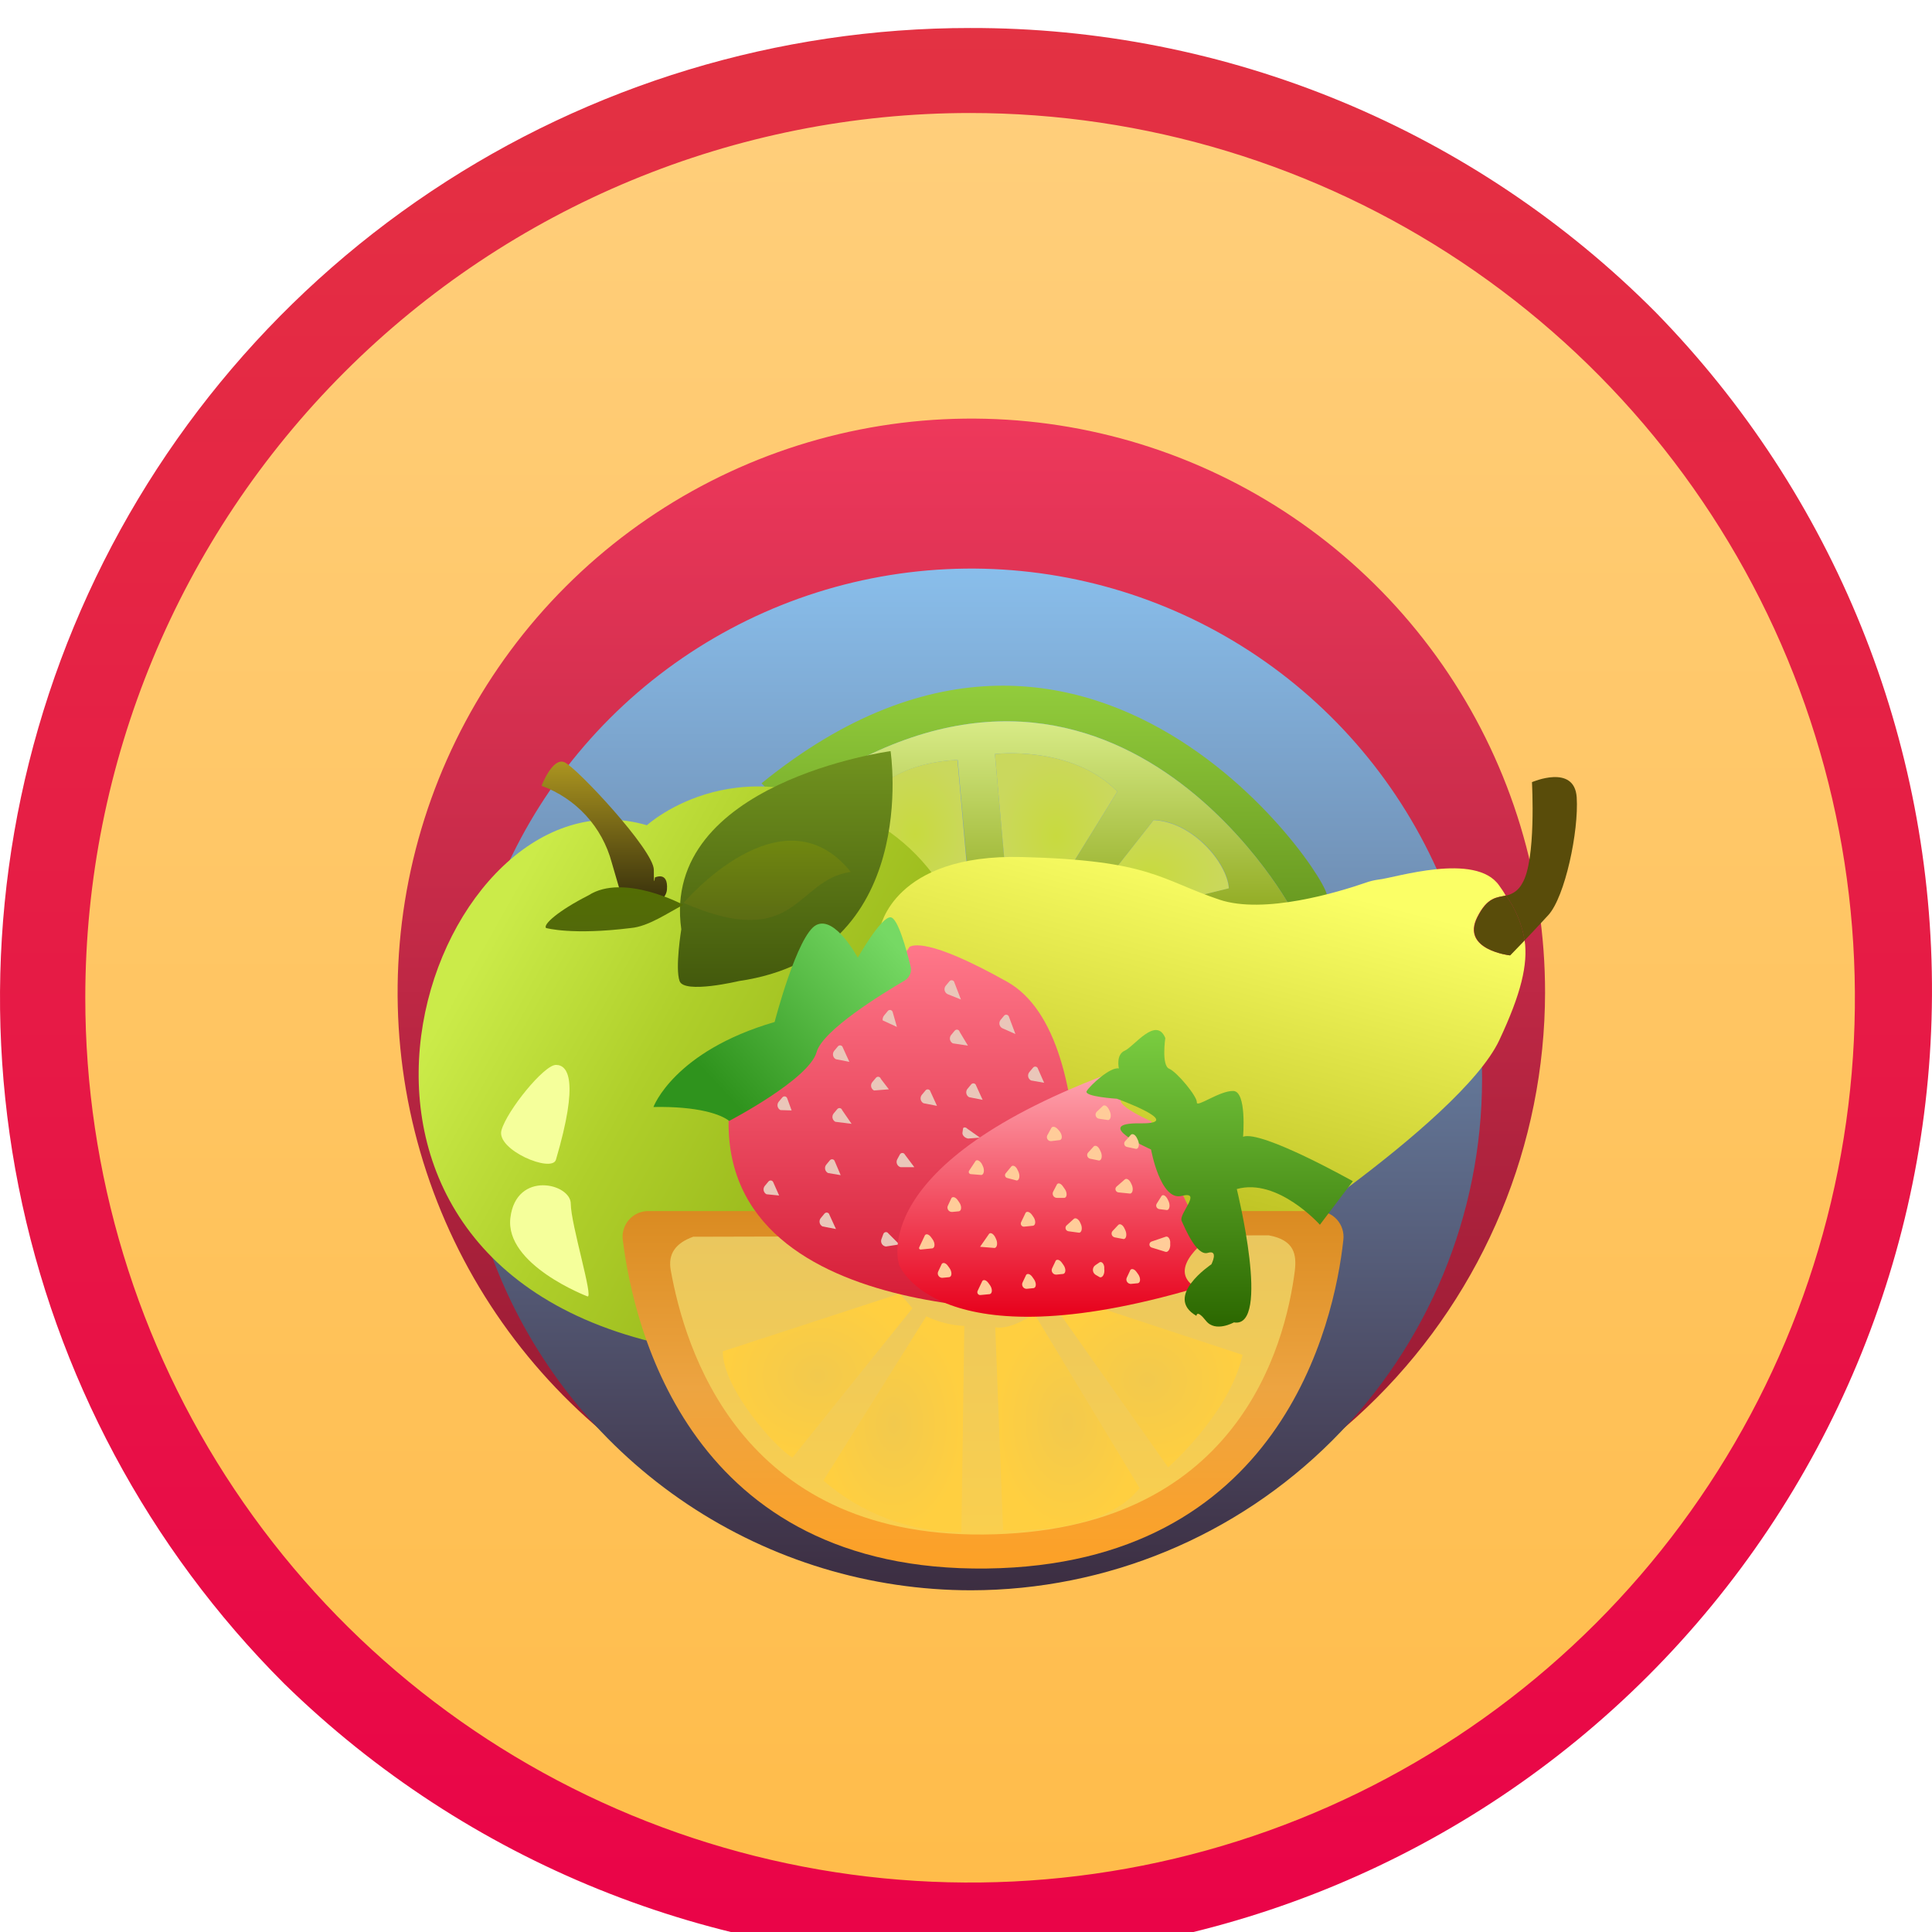 <svg width="69" height="69" viewBox="0 0 69 69" fill="none" xmlns="http://www.w3.org/2000/svg">
<path d="M34.685 67.525C16.424 67.525 1.567 52.669 1.567 34.408C1.567 16.147 16.424 1.292 34.685 1.292C52.947 1.292 67.792 16.147 67.792 34.408C67.792 52.669 52.947 67.525 34.685 67.525Z" fill="url(#paint0_linear)"/>
<g filter="url(#filter0_i)">
<path d="M34.635 3.036C40.885 3.034 46.996 4.885 52.194 8.356C57.392 11.827 61.444 16.761 63.838 22.535C66.231 28.309 66.859 34.662 65.641 40.793C64.423 46.923 61.414 52.554 56.995 56.975C52.576 61.395 46.946 64.406 40.816 65.626C34.685 66.846 28.331 66.221 22.556 63.83C16.781 61.439 11.845 57.389 8.373 52.192C4.9 46.995 3.046 40.885 3.046 34.635C3.046 26.255 6.375 18.218 12.302 12.291C18.228 6.366 26.265 3.036 34.646 3.036H34.635ZM34.646 0C27.795 -0.002 21.097 2.028 15.4 5.833C9.703 9.638 5.262 15.047 2.639 21.376C0.016 27.705 -0.671 34.669 0.665 41.389C2.001 48.108 5.3 54.28 10.144 59.125C16.663 65.501 25.435 69.05 34.554 68.999C43.674 68.949 52.406 65.304 58.855 58.856C65.303 52.408 68.949 43.677 68.999 34.558C69.05 25.439 65.502 16.667 59.126 10.148C55.917 6.921 52.1 4.363 47.897 2.621C43.693 0.879 39.185 -0.012 34.635 0H34.646Z" fill="url(#paint1_linear)"/>
</g>
<g filter="url(#filter1_d)">
<path d="M34.686 54.928C30.633 54.927 26.672 53.724 23.303 51.472C19.934 49.22 17.308 46.02 15.758 42.276C14.208 38.531 13.804 34.411 14.595 30.437C15.387 26.463 17.339 22.812 20.205 19.948C23.071 17.083 26.723 15.132 30.698 14.343C34.672 13.553 38.792 13.96 42.536 15.511C46.28 17.063 49.479 19.69 51.73 23.06C53.981 26.43 55.181 30.391 55.181 34.444C55.173 39.876 53.011 45.083 49.169 48.923C45.327 52.764 40.118 54.923 34.686 54.928Z" fill="url(#paint2_linear)"/>
</g>
<g filter="url(#filter2_i)">
<path d="M34.686 52.796C31.077 52.796 27.55 51.726 24.549 49.721C21.549 47.716 19.21 44.867 17.829 41.533C16.448 38.199 16.087 34.531 16.791 30.992C17.495 27.453 19.233 24.202 21.784 21.65C24.336 19.099 27.587 17.361 31.126 16.657C34.666 15.953 38.334 16.314 41.668 17.695C45.002 19.076 47.852 21.415 49.856 24.415C51.861 27.415 52.931 30.943 52.931 34.551C52.926 39.388 51.002 44.026 47.581 47.446C44.161 50.866 39.523 52.79 34.686 52.796Z" fill="url(#paint3_linear)"/>
</g>
<g filter="url(#filter3_d)">
<path d="M27.196 23.976C39.369 14.081 48.169 28.432 47.338 28.009L46.072 28.371C46.072 28.371 39.436 16.269 28.027 24.81L27.196 23.976Z" fill="url(#paint4_linear)"/>
<path d="M46.072 28.372L36.008 30.401L28.027 24.808C39.431 16.277 46.072 28.372 46.072 28.372ZM43.892 27.718C43.825 26.784 42.589 25.348 41.206 25.282L38.196 29.129L43.892 27.718ZM37.066 28.839L39.908 24.268C38.273 22.596 35.531 22.928 35.531 22.928L36.057 28.783L37.066 28.839ZM34.672 28.423L34.205 23.145C34.205 23.145 31.453 23.131 30.701 25.128L34.672 28.423Z" fill="url(#paint5_linear)"/>
<path d="M41.202 25.289C42.585 25.354 43.82 26.8 43.888 27.725L38.191 29.126L41.202 25.289Z" fill="url(#paint6_radial)"/>
<path d="M39.906 24.268L37.066 28.839L36.057 28.785L35.532 22.93C35.532 22.93 38.283 22.596 39.906 24.268Z" fill="url(#paint7_radial)"/>
<path d="M34.195 23.145L34.662 28.423L30.692 25.128C31.442 23.131 34.195 23.145 34.195 23.145Z" fill="url(#paint8_radial)"/>
</g>
<g filter="url(#filter4_d)">
<path d="M23.283 43.923C9.286 40.469 15.534 23.245 23.104 25.473C23.104 25.473 26.56 22.306 31.528 25.548C37.133 29.205 35.365 39.25 32.042 42.639C30.148 44.57 28.433 42.989 26.626 43.222C25.974 43.299 25.336 43.467 24.731 43.722C24.284 43.948 23.775 44.018 23.283 43.923Z" fill="url(#paint9_linear)"/>
<g filter="url(#filter5_d)">
<path d="M24.388 26.339C24.388 26.339 24.351 26.764 24.351 26.064C24.351 25.363 21.588 22.404 21.158 22.222C20.728 22.04 20.341 23.065 20.341 23.065C20.948 23.286 21.493 23.65 21.929 24.126C22.366 24.603 22.68 25.178 22.847 25.802L23.367 27.584C23.367 27.584 24.769 27.439 24.82 26.769C24.872 26.099 24.388 26.339 24.388 26.339Z" fill="url(#paint10_linear)"/>
</g>
<g filter="url(#filter6_d)">
<path d="M24.332 25.188C23.587 19.936 31.806 18.826 31.806 18.826C31.806 18.826 32.922 26.087 26.387 27.038C26.387 27.038 24.437 27.505 24.271 27.038C24.105 26.571 24.332 25.188 24.332 25.188Z" fill="url(#paint11_linear)"/>
</g>
<g filter="url(#filter7_d)">
<path d="M24.414 27.246C24.414 27.246 27.933 23.096 30.386 26.141C28.403 26.407 28.485 29.018 24.414 27.246Z" fill="url(#paint12_linear)"/>
</g>
<g filter="url(#filter8_di)">
<path d="M20.977 38.298C20.977 38.298 18.015 37.172 18.229 35.484C18.442 33.796 20.385 34.263 20.385 34.992C20.385 35.72 21.218 38.411 20.977 38.298Z" fill="#F5FF9B"/>
</g>
<g filter="url(#filter9_di)">
<path d="M19.855 33.418C19.712 33.904 17.713 33.068 17.909 32.367C18.105 31.667 19.427 30.032 19.855 30.032C20.282 30.032 20.691 30.581 19.855 33.418Z" fill="#F5FF9B"/>
</g>
<g filter="url(#filter10_d)">
<path d="M24.407 27.316C24.407 27.316 22.265 26.172 21.02 26.975C19.922 27.533 19.385 28.026 19.502 28.143C19.502 28.143 20.422 28.407 22.538 28.143C23.163 28.086 23.848 27.602 24.407 27.316Z" fill="url(#paint13_linear)"/>
</g>
</g>
<g filter="url(#filter11_d)">
<path d="M56.311 24.478C56.388 25.683 55.895 28.028 55.297 28.682C55.019 28.986 54.709 29.315 54.452 29.584C54.355 29.007 54.128 28.459 53.788 27.984C53.911 27.96 54.026 27.909 54.126 27.834C54.225 27.759 54.306 27.663 54.363 27.552C54.87 26.736 54.713 23.934 54.713 23.934C54.713 23.934 56.231 23.271 56.311 24.478Z" fill="url(#paint14_linear)"/>
<path d="M54.452 29.583C54.573 30.447 54.326 31.489 53.545 33.152C52.144 36.132 43.58 41.597 44.67 40.742C40.272 42.961 35.447 43.402 33.032 41.209C30.442 38.857 31.358 29.569 31.358 29.569L31.435 29.142C31.435 29.142 31.902 26.491 36.496 26.608C41.09 26.724 41.426 27.413 43.542 28.128C45.147 28.67 47.798 27.862 48.772 27.526C48.923 27.471 49.079 27.434 49.239 27.413C49.811 27.355 52.7 26.419 53.541 27.624C53.627 27.747 53.707 27.857 53.774 27.983C53.452 28.058 53.118 28.03 52.754 28.759C52.17 29.926 53.922 30.12 53.922 30.12L54.452 29.583Z" fill="url(#paint15_linear)"/>
<path d="M54.452 29.583L53.935 30.121C53.935 30.121 52.184 29.927 52.768 28.759C53.132 28.03 53.468 28.058 53.788 27.984C54.128 28.459 54.355 29.007 54.452 29.583Z" fill="#594C0A"/>
</g>
<g filter="url(#filter12_d)">
<path d="M47.041 39.252C47.174 39.249 47.306 39.274 47.427 39.326C47.549 39.379 47.658 39.456 47.747 39.555C47.835 39.653 47.902 39.77 47.941 39.896C47.981 40.022 47.993 40.156 47.976 40.287C47.654 43.276 45.727 51.883 35.247 52.018C24.641 52.156 22.635 43.407 22.245 40.303C22.225 40.171 22.234 40.035 22.273 39.907C22.311 39.778 22.377 39.66 22.466 39.559C22.555 39.459 22.665 39.38 22.788 39.327C22.912 39.273 23.045 39.248 23.179 39.252H47.041Z" fill="url(#paint16_linear)"/>
<path d="M45.31 40.119C46.244 40.287 46.307 40.82 46.244 41.383C45.903 44.043 44.203 50.745 35.094 50.804C26.383 50.86 24.446 44.089 23.956 41.369C23.846 40.766 24.145 40.39 24.757 40.17L45.31 40.119Z" fill="url(#paint17_linear)"/>
<g filter="url(#filter13_i)">
<path d="M36.937 41.917L40.7 48.146C39.34 49.881 35.823 49.645 35.823 49.645L35.545 42.405C36.136 42.503 36.937 41.917 36.937 41.917Z" fill="url(#paint18_radial)"/>
</g>
<g filter="url(#filter14_i)">
<path d="M34.44 42.355L34.335 49.723C32.524 49.721 30.774 49.066 29.407 47.878L33.081 42.011C33.506 42.217 33.969 42.333 34.44 42.355Z" fill="url(#paint19_radial)"/>
</g>
<g filter="url(#filter15_i)">
<path d="M44.378 43.389C43.911 45.491 41.718 47.406 41.718 47.406L37.554 41.49L37.617 41.161L44.378 43.389Z" fill="url(#paint20_radial)"/>
</g>
<g filter="url(#filter16_i)">
<path d="M28.303 47.056C27.733 46.747 25.811 44.603 25.813 43.263L32.138 41.198L32.586 41.724L28.303 47.056Z" fill="url(#paint21_radial)"/>
</g>
</g>
<g filter="url(#filter17_d)">
<path d="M26.049 35.506C26.081 35.461 26.031 35.436 26.042 35.383C26.053 35.329 26.053 35.203 26.042 35.149C26.031 35.095 26.081 35.088 26.049 35.043C26.017 34.998 26.089 35.061 26.042 35.032C26.042 35.032 28.893 33.545 29.162 32.573C29.382 31.784 31.509 30.471 32.303 30.018C32.375 29.978 32.309 30.084 32.348 30.011C32.356 30.002 32.485 29.825 32.488 29.812C32.581 29.777 33.095 29.451 35.968 31.062C39.569 33.082 38.259 42.774 38.259 42.774C38.259 42.774 25.341 43.557 26.049 35.506Z" fill="url(#paint22_linear)"/>
<path d="M32.474 29.847C32.477 29.835 32.483 29.824 32.49 29.815C32.488 29.826 32.482 29.837 32.474 29.847Z" fill="#39B54A"/>
<g filter="url(#filter18_d)">
<path d="M32.474 29.848C32.435 29.921 32.377 29.981 32.306 30.021C31.512 30.488 29.384 31.787 29.164 32.576C28.893 33.548 26.042 35.033 26.042 35.033C25.75 34.8 24.937 34.505 23.337 34.536C23.337 34.536 24.066 32.548 27.665 31.5C27.665 31.5 28.473 28.379 29.153 28.036C29.832 27.693 30.634 29.204 30.634 29.204C30.634 29.204 31.456 27.753 31.801 27.761C32.063 27.761 32.376 28.928 32.521 29.515C32.547 29.614 32.538 29.72 32.495 29.813C32.485 29.823 32.478 29.835 32.474 29.848Z" fill="url(#paint23_linear)"/>
</g>
<path d="M29.903 35.611L29.774 35.765C29.756 35.788 29.742 35.814 29.735 35.843C29.728 35.871 29.727 35.901 29.733 35.929C29.739 35.958 29.751 35.985 29.769 36.008C29.786 36.032 29.809 36.051 29.835 36.064L30.414 36.137L30.078 35.649C30.073 35.631 30.063 35.614 30.05 35.602C30.037 35.589 30.02 35.58 30.002 35.576C29.983 35.572 29.965 35.574 29.947 35.58C29.93 35.586 29.914 35.597 29.903 35.611Z" fill="#EAC6B9"/>
<path d="M34.097 32.809L33.969 32.963C33.95 32.986 33.937 33.012 33.93 33.041C33.923 33.069 33.922 33.099 33.928 33.127C33.934 33.156 33.946 33.183 33.963 33.206C33.981 33.23 34.004 33.249 34.029 33.262L34.569 33.344L34.272 32.849C34.268 32.831 34.258 32.814 34.245 32.801C34.232 32.788 34.215 32.779 34.197 32.775C34.179 32.771 34.16 32.772 34.142 32.778C34.125 32.784 34.109 32.795 34.097 32.809Z" fill="#EAC6B9"/>
<path d="M29.921 33.376L29.793 33.53C29.774 33.553 29.761 33.579 29.754 33.608C29.747 33.636 29.746 33.666 29.752 33.694C29.758 33.723 29.77 33.75 29.787 33.773C29.805 33.797 29.828 33.816 29.853 33.829L30.334 33.923L30.101 33.413C30.097 33.395 30.087 33.377 30.074 33.363C30.06 33.35 30.042 33.34 30.023 33.336C30.004 33.332 29.984 33.334 29.966 33.341C29.948 33.348 29.933 33.36 29.921 33.376Z" fill="#EAC6B9"/>
<path d="M31.706 32.108L31.578 32.263C31.557 32.287 31.541 32.316 31.532 32.347C31.523 32.378 31.52 32.41 31.524 32.442L32.033 32.676L31.881 32.144C31.876 32.126 31.866 32.11 31.853 32.097C31.839 32.085 31.822 32.076 31.804 32.072C31.786 32.069 31.767 32.07 31.75 32.077C31.733 32.083 31.717 32.094 31.706 32.108Z" fill="#EAC6B9"/>
<path d="M29.638 37.44L29.51 37.594C29.491 37.616 29.478 37.643 29.471 37.671C29.464 37.7 29.463 37.729 29.469 37.758C29.475 37.786 29.487 37.813 29.505 37.837C29.522 37.86 29.545 37.879 29.571 37.893L30.024 37.97L29.814 37.477C29.809 37.459 29.799 37.443 29.786 37.43C29.772 37.417 29.756 37.408 29.738 37.405C29.719 37.401 29.701 37.402 29.683 37.408C29.666 37.414 29.65 37.425 29.638 37.44Z" fill="#EAC6B9"/>
<path d="M33.906 31.05L33.777 31.204C33.759 31.227 33.745 31.253 33.738 31.282C33.731 31.31 33.73 31.339 33.736 31.368C33.742 31.397 33.754 31.424 33.772 31.447C33.789 31.47 33.812 31.49 33.838 31.503L34.319 31.697L34.086 31.09C34.082 31.07 34.073 31.053 34.059 31.039C34.045 31.025 34.028 31.015 34.009 31.011C33.99 31.007 33.97 31.008 33.951 31.015C33.933 31.022 33.917 31.034 33.906 31.05Z" fill="#EAC6B9"/>
<path d="M31.283 34.493L31.154 34.647C31.136 34.669 31.122 34.696 31.115 34.724C31.108 34.753 31.108 34.782 31.113 34.811C31.119 34.84 31.131 34.867 31.149 34.89C31.166 34.913 31.189 34.932 31.215 34.946L31.745 34.904L31.458 34.53C31.453 34.512 31.444 34.496 31.43 34.483C31.417 34.471 31.4 34.462 31.382 34.458C31.364 34.454 31.345 34.455 31.327 34.461C31.31 34.468 31.294 34.478 31.283 34.493Z" fill="#EAC6B9"/>
<path d="M33.051 34.948L32.922 35.102C32.904 35.125 32.89 35.151 32.883 35.18C32.876 35.208 32.876 35.238 32.881 35.266C32.887 35.295 32.899 35.322 32.917 35.345C32.934 35.369 32.957 35.388 32.983 35.401L33.464 35.495L33.231 34.986C33.227 34.967 33.217 34.949 33.203 34.935C33.189 34.922 33.172 34.912 33.153 34.908C33.134 34.904 33.114 34.906 33.096 34.913C33.078 34.92 33.062 34.932 33.051 34.948Z" fill="#EAC6B9"/>
<path d="M36.823 36.006L36.678 36.146C36.657 36.166 36.641 36.191 36.631 36.218C36.621 36.246 36.617 36.275 36.62 36.304C36.622 36.333 36.632 36.361 36.647 36.386C36.661 36.412 36.682 36.433 36.706 36.449L37.173 36.594L36.991 36.064C36.988 36.046 36.981 36.029 36.969 36.015C36.957 36.001 36.942 35.99 36.925 35.984C36.907 35.978 36.889 35.977 36.871 35.98C36.853 35.984 36.836 35.993 36.823 36.006Z" fill="#EAC6B9" stroke="black" stroke-width="0.25" stroke-miterlimit="10"/>
<g filter="url(#filter19_d)">
<path d="M32.14 37.228L32.044 37.405C32.03 37.431 32.023 37.459 32.021 37.489C32.02 37.518 32.026 37.547 32.037 37.574C32.048 37.6 32.066 37.624 32.087 37.644C32.109 37.663 32.135 37.677 32.163 37.685H32.654L32.317 37.235C32.309 37.218 32.297 37.204 32.282 37.194C32.267 37.184 32.249 37.178 32.231 37.178C32.212 37.177 32.194 37.181 32.178 37.19C32.162 37.199 32.149 37.212 32.14 37.228Z" fill="#EAC6B9"/>
</g>
<path d="M33.021 38.94L32.934 39.122C32.922 39.148 32.915 39.178 32.916 39.207C32.916 39.237 32.923 39.266 32.936 39.292C32.949 39.319 32.968 39.342 32.991 39.36C33.014 39.378 33.041 39.391 33.07 39.397L33.558 39.365L33.198 38.933C33.189 38.917 33.176 38.904 33.16 38.895C33.144 38.886 33.126 38.882 33.107 38.883C33.089 38.883 33.072 38.889 33.056 38.899C33.041 38.909 33.029 38.923 33.021 38.94Z" fill="#EAC6B9" stroke="black" stroke-width="0.25" stroke-miterlimit="10"/>
<path d="M34.681 34.733L34.553 34.887C34.534 34.91 34.521 34.936 34.514 34.965C34.507 34.993 34.506 35.023 34.512 35.051C34.518 35.08 34.53 35.107 34.547 35.13C34.565 35.154 34.587 35.173 34.613 35.186L35.094 35.28L34.861 34.77C34.857 34.752 34.847 34.734 34.834 34.72C34.82 34.707 34.802 34.697 34.783 34.693C34.764 34.689 34.744 34.691 34.726 34.698C34.708 34.705 34.693 34.717 34.681 34.733Z" fill="#EAC6B9"/>
<path d="M35.403 39.348L35.275 39.502C35.253 39.525 35.237 39.551 35.228 39.581C35.218 39.611 35.216 39.642 35.222 39.672C35.227 39.703 35.239 39.732 35.258 39.757C35.276 39.782 35.3 39.802 35.328 39.815L35.809 39.909L35.576 39.4C35.573 39.381 35.564 39.364 35.552 39.35C35.539 39.336 35.523 39.325 35.505 39.32C35.487 39.315 35.468 39.315 35.45 39.319C35.432 39.325 35.416 39.334 35.403 39.348Z" fill="#EAC6B9" stroke="black" stroke-width="0.25" stroke-miterlimit="10"/>
<path d="M36.552 41.004L36.426 41.16C36.409 41.183 36.398 41.209 36.392 41.237C36.387 41.265 36.388 41.293 36.394 41.321C36.401 41.348 36.413 41.374 36.431 41.396C36.449 41.419 36.471 41.437 36.496 41.45L36.977 41.534L36.729 41.038C36.725 41.02 36.715 41.004 36.701 40.991C36.687 40.978 36.67 40.969 36.652 40.965C36.633 40.962 36.614 40.963 36.596 40.97C36.579 40.977 36.563 40.988 36.552 41.004Z" fill="#EAC6B9" stroke="black" stroke-width="0.25" stroke-miterlimit="10"/>
<path d="M33.927 40.584L33.754 40.686C33.728 40.701 33.707 40.722 33.691 40.746C33.674 40.771 33.664 40.799 33.66 40.828C33.656 40.857 33.658 40.887 33.667 40.915C33.676 40.943 33.691 40.968 33.712 40.99L34.135 41.237L34.078 40.679C34.08 40.661 34.077 40.642 34.069 40.625C34.06 40.609 34.048 40.594 34.032 40.585C34.016 40.575 33.998 40.569 33.98 40.569C33.961 40.569 33.943 40.574 33.927 40.584Z" fill="#EAC6B9" stroke="black" stroke-width="0.25" stroke-miterlimit="10"/>
<path d="M37.4 38.933L37.272 39.087C37.253 39.109 37.239 39.136 37.232 39.164C37.225 39.192 37.225 39.222 37.23 39.251C37.236 39.279 37.248 39.306 37.266 39.33C37.284 39.353 37.306 39.372 37.332 39.386L37.813 39.479L37.58 38.97C37.576 38.951 37.566 38.934 37.552 38.92C37.539 38.906 37.521 38.897 37.502 38.893C37.483 38.889 37.463 38.89 37.445 38.898C37.427 38.905 37.411 38.917 37.4 38.933Z" fill="#EAC6B9" stroke="black" stroke-width="0.25" stroke-miterlimit="10"/>
<path d="M35.928 37.48L35.8 37.634C35.781 37.656 35.768 37.683 35.761 37.711C35.754 37.739 35.753 37.769 35.759 37.798C35.765 37.826 35.777 37.853 35.794 37.877C35.812 37.9 35.835 37.919 35.861 37.932L36.342 38.026L36.108 37.517C36.104 37.498 36.094 37.48 36.081 37.467C36.067 37.453 36.049 37.444 36.03 37.44C36.011 37.436 35.992 37.437 35.973 37.444C35.955 37.452 35.94 37.464 35.928 37.48Z" fill="#EAC6B9" stroke="black" stroke-width="0.25" stroke-miterlimit="10"/>
<path d="M34.394 36.312L34.373 36.454C34.361 36.543 34.459 36.644 34.576 36.662L34.999 36.63L34.548 36.312C34.492 36.247 34.394 36.251 34.394 36.312Z" fill="#EAC6B9"/>
<path d="M31.549 40.068L31.479 40.257C31.469 40.284 31.465 40.314 31.468 40.343C31.471 40.372 31.48 40.401 31.495 40.426C31.511 40.451 31.532 40.472 31.556 40.488C31.581 40.504 31.609 40.514 31.638 40.518L32.121 40.444L31.726 40.049C31.716 40.033 31.702 40.021 31.686 40.013C31.669 40.005 31.65 40.002 31.632 40.004C31.614 40.006 31.596 40.013 31.582 40.024C31.567 40.035 31.556 40.05 31.549 40.068Z" fill="#EAC6B9"/>
<path d="M29.442 39.348L29.314 39.502C29.295 39.525 29.282 39.551 29.275 39.579C29.268 39.608 29.267 39.637 29.273 39.666C29.279 39.695 29.291 39.722 29.308 39.745C29.326 39.768 29.349 39.787 29.375 39.801L29.856 39.894L29.622 39.385C29.618 39.366 29.609 39.349 29.595 39.335C29.581 39.321 29.564 39.312 29.544 39.308C29.525 39.304 29.506 39.306 29.488 39.313C29.469 39.32 29.454 39.332 29.442 39.348Z" fill="#EAC6B9"/>
<path d="M35.865 32.269L35.737 32.423C35.718 32.446 35.705 32.472 35.698 32.501C35.691 32.529 35.69 32.559 35.696 32.587C35.702 32.616 35.714 32.643 35.731 32.666C35.749 32.69 35.772 32.709 35.797 32.722L36.265 32.93L36.031 32.306C36.025 32.29 36.016 32.276 36.003 32.265C35.99 32.254 35.975 32.246 35.959 32.242C35.942 32.238 35.925 32.239 35.908 32.243C35.892 32.248 35.877 32.257 35.865 32.269Z" fill="#EAC6B9"/>
<path d="M27.941 35.193L27.812 35.347C27.793 35.37 27.78 35.396 27.773 35.425C27.766 35.453 27.765 35.483 27.771 35.511C27.777 35.54 27.789 35.567 27.807 35.59C27.824 35.614 27.847 35.633 27.873 35.646L28.272 35.658L28.116 35.231C28.111 35.213 28.101 35.197 28.088 35.184C28.074 35.171 28.058 35.162 28.04 35.158C28.021 35.154 28.003 35.156 27.985 35.162C27.968 35.168 27.952 35.179 27.941 35.193Z" fill="#EAC6B9"/>
<path d="M36.891 34.135L36.762 34.289C36.744 34.312 36.73 34.338 36.723 34.367C36.716 34.395 36.715 34.425 36.721 34.453C36.727 34.482 36.739 34.509 36.757 34.532C36.774 34.556 36.797 34.575 36.823 34.588L37.29 34.67L37.071 34.173C37.066 34.154 37.057 34.136 37.043 34.122C37.029 34.109 37.012 34.099 36.993 34.095C36.974 34.091 36.954 34.093 36.936 34.1C36.918 34.107 36.902 34.119 36.891 34.135Z" fill="#EAC6B9"/>
<path d="M27.443 38.199L27.315 38.353C27.296 38.376 27.283 38.402 27.276 38.431C27.269 38.459 27.268 38.489 27.274 38.517C27.28 38.546 27.292 38.573 27.309 38.596C27.327 38.62 27.35 38.639 27.376 38.652L27.826 38.697L27.619 38.23C27.613 38.212 27.603 38.197 27.589 38.184C27.575 38.172 27.558 38.164 27.54 38.161C27.522 38.158 27.504 38.16 27.486 38.167C27.47 38.173 27.454 38.185 27.443 38.199Z" fill="#EAC6B9"/>
</g>
<g filter="url(#filter20_d)">
<path d="M42.732 41.995C33.471 44.725 32.112 41.177 32.112 41.177C32.112 41.177 30.823 37.56 39.896 34.234C39.896 34.234 42.379 35.131 40.744 35.112C38.92 35.093 41.116 36.046 41.116 36.046C41.116 36.046 41.454 37.898 42.209 37.704C42.963 37.511 42.085 38.347 42.209 38.599C42.333 38.851 42.743 39.862 43.143 39.739C43.542 39.615 43.271 40.147 43.271 40.147C43.271 40.147 41.536 41.306 42.732 41.995Z" fill="url(#paint24_linear)"/>
<g filter="url(#filter21_d)">
<path d="M47.139 38.741C47.139 38.741 45.633 37.053 44.171 37.466C44.171 37.466 45.406 42.464 44.068 42.228C44.068 42.228 43.407 42.599 43.071 42.172C42.734 41.745 42.73 41.995 42.73 41.995C41.536 41.306 43.264 40.154 43.264 40.154C43.264 40.154 43.535 39.622 43.136 39.745C42.737 39.869 42.319 38.858 42.202 38.606C42.085 38.353 42.963 37.517 42.202 37.711C41.44 37.905 41.109 36.053 41.109 36.053C41.109 36.053 38.913 35.091 40.737 35.119C42.372 35.138 39.89 34.241 39.89 34.241C39.89 34.241 38.694 34.166 38.81 33.968C38.927 33.769 39.654 33.092 39.96 33.159C39.96 33.159 39.845 32.664 40.17 32.524C40.495 32.384 41.286 31.277 41.618 32.071C41.618 32.071 41.475 33.052 41.756 33.169C42.036 33.285 42.76 34.161 42.744 34.369C42.727 34.577 43.554 33.951 44.044 33.963C44.535 33.974 44.395 35.598 44.395 35.598C45.051 35.35 48.316 37.186 48.316 37.186L47.139 38.741Z" fill="url(#paint25_linear)"/>
</g>
<path d="M39.065 36.94L38.862 37.162C38.846 37.179 38.835 37.2 38.83 37.223C38.825 37.246 38.826 37.27 38.834 37.292C38.84 37.314 38.853 37.334 38.871 37.35C38.888 37.366 38.909 37.377 38.932 37.382L39.249 37.447C39.35 37.447 39.38 37.27 39.308 37.122L39.273 37.05C39.217 36.938 39.126 36.891 39.065 36.94Z" fill="#FFCC99"/>
<path d="M37.752 38.293L37.619 38.547C37.604 38.571 37.596 38.599 37.595 38.627C37.595 38.655 37.602 38.682 37.616 38.707C37.631 38.731 37.651 38.751 37.676 38.764C37.701 38.777 37.729 38.783 37.757 38.781H38.019C38.117 38.758 38.119 38.585 38.019 38.452L37.972 38.386C37.897 38.267 37.801 38.234 37.752 38.293Z" fill="#FFCC99"/>
<path d="M37.552 36.277L37.404 36.546C37.392 36.569 37.387 36.594 37.388 36.62C37.39 36.645 37.398 36.67 37.413 36.692C37.427 36.713 37.447 36.73 37.47 36.741C37.493 36.752 37.519 36.756 37.545 36.754L37.858 36.716C37.953 36.684 37.939 36.511 37.83 36.387L37.776 36.326C37.696 36.238 37.596 36.214 37.552 36.277Z" fill="#FFCC99"/>
<path d="M40.392 36.525L40.181 36.759C40.167 36.775 40.157 36.794 40.153 36.815C40.148 36.837 40.149 36.858 40.156 36.879C40.163 36.9 40.174 36.918 40.19 36.932C40.206 36.947 40.226 36.957 40.247 36.962L40.576 37.032C40.676 37.032 40.707 36.854 40.634 36.707L40.599 36.635C40.543 36.525 40.452 36.476 40.392 36.525Z" fill="#FFCC99"/>
<path d="M41.487 38.709L41.312 38.987C41.3 39.005 41.294 39.026 41.292 39.048C41.291 39.069 41.295 39.091 41.304 39.111C41.314 39.13 41.328 39.147 41.346 39.16C41.363 39.172 41.384 39.18 41.405 39.183L41.672 39.216C41.772 39.216 41.802 39.038 41.73 38.891L41.695 38.819C41.634 38.706 41.545 38.648 41.487 38.709Z" fill="#FFCC99"/>
<path d="M41.634 40.168L41.127 40.341C41.105 40.349 41.086 40.363 41.072 40.382C41.058 40.401 41.051 40.424 41.051 40.447C41.051 40.471 41.058 40.494 41.072 40.513C41.086 40.532 41.105 40.546 41.127 40.554L41.625 40.708C41.721 40.738 41.809 40.586 41.793 40.423V40.343C41.777 40.222 41.709 40.145 41.634 40.168Z" fill="#FFCC99"/>
<path d="M38.352 39.53L38.093 39.764C38.076 39.779 38.064 39.8 38.058 39.822C38.052 39.845 38.052 39.868 38.06 39.891C38.067 39.913 38.08 39.932 38.098 39.947C38.116 39.962 38.138 39.971 38.161 39.974L38.537 40.025C38.637 40.025 38.668 39.848 38.595 39.701L38.56 39.628C38.502 39.53 38.411 39.481 38.352 39.53Z" fill="#FFCC99"/>
<path d="M36.124 37.653L35.917 37.905C35.906 37.918 35.898 37.934 35.895 37.951C35.891 37.968 35.892 37.986 35.898 38.003C35.903 38.019 35.913 38.034 35.925 38.046C35.938 38.058 35.953 38.066 35.97 38.071L36.309 38.16C36.409 38.16 36.44 37.982 36.367 37.835L36.332 37.763C36.276 37.65 36.185 37.604 36.124 37.653Z" fill="#FFCC99"/>
<path d="M39.277 41.079L39.128 41.18C39.098 41.198 39.074 41.224 39.057 41.254C39.041 41.285 39.032 41.319 39.032 41.354C39.032 41.388 39.041 41.423 39.057 41.453C39.074 41.483 39.098 41.509 39.128 41.528L39.28 41.616C39.378 41.644 39.462 41.49 39.438 41.327V41.247C39.422 41.128 39.352 41.051 39.277 41.079Z" fill="#FFCC99"/>
<path d="M39.943 39.743L39.74 39.958C39.722 39.976 39.709 39.998 39.703 40.023C39.697 40.048 39.698 40.074 39.706 40.098C39.714 40.122 39.728 40.143 39.747 40.16C39.766 40.176 39.79 40.188 39.815 40.192L40.128 40.252C40.228 40.252 40.258 40.075 40.186 39.928L40.151 39.855C40.093 39.741 39.999 39.694 39.943 39.743Z" fill="#FFCC99"/>
<path d="M37.706 41.021L37.58 41.287C37.565 41.313 37.559 41.342 37.56 41.371C37.562 41.401 37.571 41.429 37.588 41.453C37.605 41.478 37.628 41.497 37.655 41.509C37.682 41.52 37.712 41.525 37.741 41.521L37.974 41.497C38.072 41.474 38.075 41.301 37.974 41.168L37.928 41.103C37.855 40.995 37.757 40.962 37.706 41.021Z" fill="#FFCC99"/>
<path d="M36.65 41.528L36.524 41.794C36.51 41.82 36.503 41.849 36.504 41.878C36.506 41.908 36.516 41.936 36.532 41.96C36.549 41.985 36.572 42.004 36.599 42.016C36.626 42.027 36.656 42.032 36.685 42.027L36.918 42.004C37.017 41.981 37.019 41.808 36.918 41.675L36.872 41.609C36.799 41.502 36.701 41.469 36.65 41.528Z" fill="#FFCC99"/>
<path d="M35.083 41.749L34.915 42.104C34.907 42.121 34.903 42.139 34.905 42.157C34.906 42.175 34.912 42.193 34.923 42.208C34.933 42.223 34.948 42.235 34.964 42.243C34.981 42.25 34.999 42.253 35.017 42.251L35.349 42.219C35.447 42.195 35.45 42.023 35.349 41.889L35.302 41.824C35.232 41.724 35.134 41.684 35.083 41.749Z" fill="#FFCC99"/>
<path d="M33.034 40.114L32.829 40.549C32.825 40.557 32.823 40.567 32.823 40.577C32.824 40.587 32.828 40.596 32.834 40.604C32.839 40.612 32.847 40.618 32.856 40.622C32.865 40.626 32.875 40.627 32.885 40.626L33.301 40.584C33.399 40.56 33.401 40.388 33.301 40.254L33.254 40.189C33.184 40.089 33.086 40.049 33.034 40.114Z" fill="#FFCC99"/>
<path d="M33.637 41.135L33.511 41.402C33.497 41.427 33.49 41.457 33.492 41.486C33.493 41.515 33.503 41.544 33.52 41.568C33.536 41.592 33.559 41.611 33.586 41.623C33.613 41.635 33.643 41.639 33.672 41.635L33.906 41.612C34.004 41.588 34.006 41.416 33.906 41.282L33.859 41.217C33.787 41.11 33.693 41.077 33.637 41.135Z" fill="#FFCC99"/>
<path d="M33.983 38.783L33.857 39.05C33.843 39.075 33.836 39.105 33.837 39.134C33.839 39.163 33.849 39.192 33.865 39.216C33.882 39.24 33.905 39.259 33.932 39.271C33.959 39.283 33.989 39.287 34.018 39.283L34.251 39.26C34.349 39.236 34.352 39.063 34.251 38.93L34.205 38.865C34.132 38.758 34.034 38.725 33.983 38.783Z" fill="#FFCC99"/>
<path d="M36.631 39.309L36.466 39.654C36.458 39.672 36.455 39.691 36.457 39.71C36.459 39.729 36.465 39.747 36.476 39.763C36.487 39.778 36.502 39.791 36.52 39.799C36.537 39.807 36.556 39.81 36.575 39.809L36.898 39.776C36.996 39.752 36.998 39.58 36.898 39.447L36.851 39.381C36.779 39.283 36.683 39.25 36.631 39.309Z" fill="#FFCC99"/>
<path d="M40.373 41.352L40.247 41.619C40.233 41.644 40.226 41.674 40.227 41.703C40.229 41.732 40.239 41.761 40.255 41.785C40.272 41.809 40.295 41.828 40.322 41.84C40.349 41.852 40.379 41.856 40.408 41.852L40.642 41.829C40.74 41.806 40.742 41.633 40.642 41.499L40.595 41.434C40.522 41.327 40.424 41.294 40.373 41.352Z" fill="#FFCC99"/>
<path d="M40.172 38.122L39.876 38.379C39.859 38.395 39.847 38.414 39.841 38.436C39.836 38.458 39.836 38.481 39.843 38.503C39.85 38.524 39.863 38.544 39.88 38.558C39.897 38.572 39.919 38.582 39.941 38.585L40.357 38.627C40.457 38.627 40.487 38.449 40.415 38.302L40.38 38.23C40.322 38.122 40.233 38.073 40.172 38.122Z" fill="#FFCC99"/>
<path d="M39.387 35.498L39.172 35.703C39.152 35.722 39.138 35.746 39.131 35.773C39.124 35.8 39.125 35.828 39.134 35.855C39.142 35.881 39.158 35.904 39.179 35.922C39.201 35.94 39.227 35.952 39.254 35.955L39.572 36.002C39.672 36.002 39.702 35.824 39.63 35.677L39.595 35.605C39.532 35.495 39.448 35.448 39.387 35.498Z" fill="#FFCC99"/>
<path d="M35.328 40.061L35.003 40.528L35.512 40.57C35.613 40.57 35.643 40.392 35.571 40.245L35.536 40.173C35.473 40.061 35.382 40.012 35.328 40.061Z" fill="#FFCC99"/>
<path d="M34.847 37.456L34.614 37.807C34.605 37.818 34.6 37.832 34.599 37.846C34.597 37.86 34.599 37.874 34.605 37.887C34.611 37.9 34.621 37.911 34.632 37.919C34.644 37.927 34.658 37.932 34.672 37.933L35.041 37.963C35.141 37.963 35.172 37.786 35.099 37.639L35.064 37.566C34.996 37.456 34.905 37.407 34.847 37.456Z" fill="#FFCC99"/>
</g>
<defs>
<filter id="filter0_i" x="0" y="0" width="69" height="70" filterUnits="userSpaceOnUse" color-interpolation-filters="sRGB">
<feFlood flood-opacity="0" result="BackgroundImageFix"/>
<feBlend mode="normal" in="SourceGraphic" in2="BackgroundImageFix" result="shape"/>
<feColorMatrix in="SourceAlpha" type="matrix" values="0 0 0 0 0 0 0 0 0 0 0 0 0 0 0 0 0 0 127 0" result="hardAlpha"/>
<feOffset dy="1"/>
<feGaussianBlur stdDeviation="2"/>
<feComposite in2="hardAlpha" operator="arithmetic" k2="-1" k3="1"/>
<feColorMatrix type="matrix" values="0 0 0 0 1 0 0 0 0 1 0 0 0 0 1 0 0 0 0.25 0"/>
<feBlend mode="normal" in2="shape" result="effect1_innerShadow"/>
</filter>
<filter id="filter1_d" x="12.2" y="12.95" width="44.98" height="44.978" filterUnits="userSpaceOnUse" color-interpolation-filters="sRGB">
<feFlood flood-opacity="0" result="BackgroundImageFix"/>
<feColorMatrix in="SourceAlpha" type="matrix" values="0 0 0 0 0 0 0 0 0 0 0 0 0 0 0 0 0 0 127 0"/>
<feOffset dy="1"/>
<feGaussianBlur stdDeviation="1"/>
<feColorMatrix type="matrix" values="0 0 0 0 0 0 0 0 0 0 0 0 0 0 0 0 0 0 0.25 0"/>
<feBlend mode="normal" in2="BackgroundImageFix" result="effect1_dropShadow"/>
<feBlend mode="normal" in="SourceGraphic" in2="effect1_dropShadow" result="shape"/>
</filter>
<filter id="filter2_i" x="16.44" y="16.307" width="36.491" height="40.489" filterUnits="userSpaceOnUse" color-interpolation-filters="sRGB">
<feFlood flood-opacity="0" result="BackgroundImageFix"/>
<feBlend mode="normal" in="SourceGraphic" in2="BackgroundImageFix" result="shape"/>
<feColorMatrix in="SourceAlpha" type="matrix" values="0 0 0 0 0 0 0 0 0 0 0 0 0 0 0 0 0 0 127 0" result="hardAlpha"/>
<feOffset dy="4"/>
<feGaussianBlur stdDeviation="2"/>
<feComposite in2="hardAlpha" operator="arithmetic" k2="-1" k3="1"/>
<feColorMatrix type="matrix" values="0 0 0 0 0 0 0 0 0 0 0 0 0 0 0 0 0 0 0.25 0"/>
<feBlend mode="normal" in2="shape" result="effect1_innerShadow"/>
</filter>
<filter id="filter3_d" x="23.196" y="20.489" width="28.196" height="17.913" filterUnits="userSpaceOnUse" color-interpolation-filters="sRGB">
<feFlood flood-opacity="0" result="BackgroundImageFix"/>
<feColorMatrix in="SourceAlpha" type="matrix" values="0 0 0 0 0 0 0 0 0 0 0 0 0 0 0 0 0 0 127 0"/>
<feOffset dy="4"/>
<feGaussianBlur stdDeviation="2"/>
<feColorMatrix type="matrix" values="0 0 0 0 0 0 0 0 0 0 0 0 0 0 0 0 0 0 0.25 0"/>
<feBlend mode="normal" in2="BackgroundImageFix" result="effect1_dropShadow"/>
<feBlend mode="normal" in="SourceGraphic" in2="effect1_dropShadow" result="shape"/>
</filter>
<filter id="filter4_d" x="10.952" y="18.826" width="28.198" height="33.138" filterUnits="userSpaceOnUse" color-interpolation-filters="sRGB">
<feFlood flood-opacity="0" result="BackgroundImageFix"/>
<feColorMatrix in="SourceAlpha" type="matrix" values="0 0 0 0 0 0 0 0 0 0 0 0 0 0 0 0 0 0 127 0"/>
<feOffset dy="4"/>
<feGaussianBlur stdDeviation="2"/>
<feColorMatrix type="matrix" values="0 0 0 0 0 0 0 0 0 0 0 0 0 0 0 0 0 0 0.25 0"/>
<feBlend mode="normal" in2="BackgroundImageFix" result="effect1_dropShadow"/>
<feBlend mode="normal" in="SourceGraphic" in2="effect1_dropShadow" result="shape"/>
</filter>
<filter id="filter5_d" x="15.341" y="19.2" width="12.483" height="13.384" filterUnits="userSpaceOnUse" color-interpolation-filters="sRGB">
<feFlood flood-opacity="0" result="BackgroundImageFix"/>
<feColorMatrix in="SourceAlpha" type="matrix" values="0 0 0 0 0 0 0 0 0 0 0 0 0 0 0 0 0 0 127 0"/>
<feOffset dx="-1" dy="1"/>
<feGaussianBlur stdDeviation="2"/>
<feColorMatrix type="matrix" values="0 0 0 0 0 0 0 0 0 0 0 0 0 0 0 0 0 0 0.25 0"/>
<feBlend mode="normal" in2="BackgroundImageFix" result="effect1_dropShadow"/>
<feBlend mode="normal" in="SourceGraphic" in2="effect1_dropShadow" result="shape"/>
</filter>
<filter id="filter6_d" x="20.21" y="18.826" width="15.668" height="16.419" filterUnits="userSpaceOnUse" color-interpolation-filters="sRGB">
<feFlood flood-opacity="0" result="BackgroundImageFix"/>
<feColorMatrix in="SourceAlpha" type="matrix" values="0 0 0 0 0 0 0 0 0 0 0 0 0 0 0 0 0 0 127 0"/>
<feOffset dy="4"/>
<feGaussianBlur stdDeviation="2"/>
<feColorMatrix type="matrix" values="0 0 0 0 0 0 0 0 0 0 0 0 0 0 0 0 0 0 0.25 0"/>
<feBlend mode="normal" in2="BackgroundImageFix" result="effect1_dropShadow"/>
<feBlend mode="normal" in="SourceGraphic" in2="effect1_dropShadow" result="shape"/>
</filter>
<filter id="filter7_d" x="22.414" y="24.025" width="9.972" height="6.834" filterUnits="userSpaceOnUse" color-interpolation-filters="sRGB">
<feFlood flood-opacity="0" result="BackgroundImageFix"/>
<feColorMatrix in="SourceAlpha" type="matrix" values="0 0 0 0 0 0 0 0 0 0 0 0 0 0 0 0 0 0 127 0"/>
<feOffset dy="1"/>
<feGaussianBlur stdDeviation="1"/>
<feColorMatrix type="matrix" values="0 0 0 0 0 0 0 0 0 0 0 0 0 0 0 0 0 0 0.25 0"/>
<feBlend mode="normal" in2="BackgroundImageFix" result="effect1_dropShadow"/>
<feBlend mode="normal" in="SourceGraphic" in2="effect1_dropShadow" result="shape"/>
</filter>
<filter id="filter8_di" x="14.217" y="30.331" width="10.803" height="11.97" filterUnits="userSpaceOnUse" color-interpolation-filters="sRGB">
<feFlood flood-opacity="0" result="BackgroundImageFix"/>
<feColorMatrix in="SourceAlpha" type="matrix" values="0 0 0 0 0 0 0 0 0 0 0 0 0 0 0 0 0 0 127 0"/>
<feOffset/>
<feGaussianBlur stdDeviation="2"/>
<feColorMatrix type="matrix" values="0 0 0 0 1 0 0 0 0 1 0 0 0 0 1 0 0 0 0.25 0"/>
<feBlend mode="normal" in2="BackgroundImageFix" result="effect1_dropShadow"/>
<feBlend mode="normal" in="SourceGraphic" in2="effect1_dropShadow" result="shape"/>
<feColorMatrix in="SourceAlpha" type="matrix" values="0 0 0 0 0 0 0 0 0 0 0 0 0 0 0 0 0 0 127 0" result="hardAlpha"/>
<feOffset dy="4"/>
<feGaussianBlur stdDeviation="2"/>
<feComposite in2="hardAlpha" operator="arithmetic" k2="-1" k3="1"/>
<feColorMatrix type="matrix" values="0 0 0 0 1 0 0 0 0 1 0 0 0 0 1 0 0 0 0.25 0"/>
<feBlend mode="normal" in2="shape" result="effect2_innerShadow"/>
</filter>
<filter id="filter9_di" x="13.896" y="26.032" width="10.445" height="11.531" filterUnits="userSpaceOnUse" color-interpolation-filters="sRGB">
<feFlood flood-opacity="0" result="BackgroundImageFix"/>
<feColorMatrix in="SourceAlpha" type="matrix" values="0 0 0 0 0 0 0 0 0 0 0 0 0 0 0 0 0 0 127 0"/>
<feOffset/>
<feGaussianBlur stdDeviation="2"/>
<feColorMatrix type="matrix" values="0 0 0 0 1 0 0 0 0 1 0 0 0 0 1 0 0 0 0.25 0"/>
<feBlend mode="normal" in2="BackgroundImageFix" result="effect1_dropShadow"/>
<feBlend mode="normal" in="SourceGraphic" in2="effect1_dropShadow" result="shape"/>
<feColorMatrix in="SourceAlpha" type="matrix" values="0 0 0 0 0 0 0 0 0 0 0 0 0 0 0 0 0 0 127 0" result="hardAlpha"/>
<feOffset dy="4"/>
<feGaussianBlur stdDeviation="2"/>
<feComposite in2="hardAlpha" operator="arithmetic" k2="-1" k3="1"/>
<feColorMatrix type="matrix" values="0 0 0 0 1 0 0 0 0 1 0 0 0 0 1 0 0 0 0.25 0"/>
<feBlend mode="normal" in2="shape" result="effect2_innerShadow"/>
</filter>
<filter id="filter10_d" x="17.486" y="25.689" width="8.92" height="5.571" filterUnits="userSpaceOnUse" color-interpolation-filters="sRGB">
<feFlood flood-opacity="0" result="BackgroundImageFix"/>
<feColorMatrix in="SourceAlpha" type="matrix" values="0 0 0 0 0 0 0 0 0 0 0 0 0 0 0 0 0 0 127 0"/>
<feOffset dy="1"/>
<feGaussianBlur stdDeviation="1"/>
<feColorMatrix type="matrix" values="0 0 0 0 0 0 0 0 0 0 0 0 0 0 0 0 0 0 0.25 0"/>
<feBlend mode="normal" in2="BackgroundImageFix" result="effect1_dropShadow"/>
<feBlend mode="normal" in="SourceGraphic" in2="effect1_dropShadow" result="shape"/>
</filter>
<filter id="filter11_d" x="27.2" y="23.752" width="33.118" height="26.895" filterUnits="userSpaceOnUse" color-interpolation-filters="sRGB">
<feFlood flood-opacity="0" result="BackgroundImageFix"/>
<feColorMatrix in="SourceAlpha" type="matrix" values="0 0 0 0 0 0 0 0 0 0 0 0 0 0 0 0 0 0 127 0"/>
<feOffset dy="4"/>
<feGaussianBlur stdDeviation="2"/>
<feColorMatrix type="matrix" values="0 0 0 0 0 0 0 0 0 0 0 0 0 0 0 0 0 0 0.25 0"/>
<feBlend mode="normal" in2="BackgroundImageFix" result="effect1_dropShadow"/>
<feBlend mode="normal" in="SourceGraphic" in2="effect1_dropShadow" result="shape"/>
</filter>
<filter id="filter12_d" x="18.235" y="39.252" width="33.749" height="20.768" filterUnits="userSpaceOnUse" color-interpolation-filters="sRGB">
<feFlood flood-opacity="0" result="BackgroundImageFix"/>
<feColorMatrix in="SourceAlpha" type="matrix" values="0 0 0 0 0 0 0 0 0 0 0 0 0 0 0 0 0 0 127 0"/>
<feOffset dy="4"/>
<feGaussianBlur stdDeviation="2"/>
<feColorMatrix type="matrix" values="0 0 0 0 0 0 0 0 0 0 0 0 0 0 0 0 0 0 0.25 0"/>
<feBlend mode="normal" in2="BackgroundImageFix" result="effect1_dropShadow"/>
<feBlend mode="normal" in="SourceGraphic" in2="effect1_dropShadow" result="shape"/>
</filter>
<filter id="filter13_i" x="35.545" y="41.917" width="5.155" height="8.739" filterUnits="userSpaceOnUse" color-interpolation-filters="sRGB">
<feFlood flood-opacity="0" result="BackgroundImageFix"/>
<feBlend mode="normal" in="SourceGraphic" in2="BackgroundImageFix" result="shape"/>
<feColorMatrix in="SourceAlpha" type="matrix" values="0 0 0 0 0 0 0 0 0 0 0 0 0 0 0 0 0 0 127 0" result="hardAlpha"/>
<feOffset dy="1"/>
<feGaussianBlur stdDeviation="2"/>
<feComposite in2="hardAlpha" operator="arithmetic" k2="-1" k3="1"/>
<feColorMatrix type="matrix" values="0 0 0 0 1 0 0 0 0 0.485 0 0 0 0 0.113 0 0 0 0.25 0"/>
<feBlend mode="normal" in2="shape" result="effect1_innerShadow"/>
</filter>
<filter id="filter14_i" x="29.407" y="42.011" width="5.033" height="8.712" filterUnits="userSpaceOnUse" color-interpolation-filters="sRGB">
<feFlood flood-opacity="0" result="BackgroundImageFix"/>
<feBlend mode="normal" in="SourceGraphic" in2="BackgroundImageFix" result="shape"/>
<feColorMatrix in="SourceAlpha" type="matrix" values="0 0 0 0 0 0 0 0 0 0 0 0 0 0 0 0 0 0 127 0" result="hardAlpha"/>
<feOffset dy="1"/>
<feGaussianBlur stdDeviation="2"/>
<feComposite in2="hardAlpha" operator="arithmetic" k2="-1" k3="1"/>
<feColorMatrix type="matrix" values="0 0 0 0 1 0 0 0 0 0.485 0 0 0 0 0.113 0 0 0 0.25 0"/>
<feBlend mode="normal" in2="shape" result="effect1_innerShadow"/>
</filter>
<filter id="filter15_i" x="37.554" y="41.161" width="6.825" height="7.245" filterUnits="userSpaceOnUse" color-interpolation-filters="sRGB">
<feFlood flood-opacity="0" result="BackgroundImageFix"/>
<feBlend mode="normal" in="SourceGraphic" in2="BackgroundImageFix" result="shape"/>
<feColorMatrix in="SourceAlpha" type="matrix" values="0 0 0 0 0 0 0 0 0 0 0 0 0 0 0 0 0 0 127 0" result="hardAlpha"/>
<feOffset dy="1"/>
<feGaussianBlur stdDeviation="2"/>
<feComposite in2="hardAlpha" operator="arithmetic" k2="-1" k3="1"/>
<feColorMatrix type="matrix" values="0 0 0 0 1 0 0 0 0 0.485 0 0 0 0 0.113 0 0 0 0.25 0"/>
<feBlend mode="normal" in2="shape" result="effect1_innerShadow"/>
</filter>
<filter id="filter16_i" x="25.813" y="41.198" width="6.773" height="6.857" filterUnits="userSpaceOnUse" color-interpolation-filters="sRGB">
<feFlood flood-opacity="0" result="BackgroundImageFix"/>
<feBlend mode="normal" in="SourceGraphic" in2="BackgroundImageFix" result="shape"/>
<feColorMatrix in="SourceAlpha" type="matrix" values="0 0 0 0 0 0 0 0 0 0 0 0 0 0 0 0 0 0 127 0" result="hardAlpha"/>
<feOffset dy="1"/>
<feGaussianBlur stdDeviation="2"/>
<feComposite in2="hardAlpha" operator="arithmetic" k2="-1" k3="1"/>
<feColorMatrix type="matrix" values="0 0 0 0 0.904 0 0 0 0 0.309 0 0 0 0 0.309 0 0 0 0.25 0"/>
<feBlend mode="normal" in2="shape" result="effect1_innerShadow"/>
</filter>
<filter id="filter17_d" x="19.337" y="27.761" width="23.154" height="23.035" filterUnits="userSpaceOnUse" color-interpolation-filters="sRGB">
<feFlood flood-opacity="0" result="BackgroundImageFix"/>
<feColorMatrix in="SourceAlpha" type="matrix" values="0 0 0 0 0 0 0 0 0 0 0 0 0 0 0 0 0 0 127 0"/>
<feOffset dy="4"/>
<feGaussianBlur stdDeviation="2"/>
<feColorMatrix type="matrix" values="0 0 0 0 0 0 0 0 0 0 0 0 0 0 0 0 0 0 0.25 0"/>
<feBlend mode="normal" in2="BackgroundImageFix" result="effect1_dropShadow"/>
<feBlend mode="normal" in="SourceGraphic" in2="effect1_dropShadow" result="shape"/>
</filter>
<filter id="filter18_d" x="19.337" y="24.761" width="17.198" height="15.273" filterUnits="userSpaceOnUse" color-interpolation-filters="sRGB">
<feFlood flood-opacity="0" result="BackgroundImageFix"/>
<feColorMatrix in="SourceAlpha" type="matrix" values="0 0 0 0 0 0 0 0 0 0 0 0 0 0 0 0 0 0 127 0"/>
<feOffset dy="1"/>
<feGaussianBlur stdDeviation="2"/>
<feColorMatrix type="matrix" values="0 0 0 0 0 0 0 0 0 0 0 0 0 0 0 0 0 0 0.25 0"/>
<feBlend mode="normal" in2="BackgroundImageFix" result="effect1_dropShadow"/>
<feBlend mode="normal" in="SourceGraphic" in2="effect1_dropShadow" result="shape"/>
</filter>
<filter id="filter19_d" x="31.021" y="36.178" width="2.632" height="2.508" filterUnits="userSpaceOnUse" color-interpolation-filters="sRGB">
<feFlood flood-opacity="0" result="BackgroundImageFix"/>
<feColorMatrix in="SourceAlpha" type="matrix" values="0 0 0 0 0 0 0 0 0 0 0 0 0 0 0 0 0 0 127 0"/>
<feOffset/>
<feGaussianBlur stdDeviation="0.5"/>
<feColorMatrix type="matrix" values="0 0 0 0 0 0 0 0 0 0 0 0 0 0 0 0 0 0 0.25 0"/>
<feBlend mode="normal" in2="BackgroundImageFix" result="effect1_dropShadow"/>
<feBlend mode="normal" in="SourceGraphic" in2="effect1_dropShadow" result="shape"/>
</filter>
<filter id="filter20_d" x="28.049" y="31.787" width="24.267" height="19.24" filterUnits="userSpaceOnUse" color-interpolation-filters="sRGB">
<feFlood flood-opacity="0" result="BackgroundImageFix"/>
<feColorMatrix in="SourceAlpha" type="matrix" values="0 0 0 0 0 0 0 0 0 0 0 0 0 0 0 0 0 0 127 0"/>
<feOffset dy="4"/>
<feGaussianBlur stdDeviation="2"/>
<feColorMatrix type="matrix" values="0 0 0 0 0 0 0 0 0 0 0 0 0 0 0 0 0 0 0.25 0"/>
<feBlend mode="normal" in2="BackgroundImageFix" result="effect1_dropShadow"/>
<feBlend mode="normal" in="SourceGraphic" in2="effect1_dropShadow" result="shape"/>
</filter>
<filter id="filter21_d" x="36.803" y="30.787" width="13.514" height="14.591" filterUnits="userSpaceOnUse" color-interpolation-filters="sRGB">
<feFlood flood-opacity="0" result="BackgroundImageFix"/>
<feColorMatrix in="SourceAlpha" type="matrix" values="0 0 0 0 0 0 0 0 0 0 0 0 0 0 0 0 0 0 127 0"/>
<feOffset dy="1"/>
<feGaussianBlur stdDeviation="1"/>
<feColorMatrix type="matrix" values="0 0 0 0 0 0 0 0 0 0 0 0 0 0 0 0 0 0 0.25 0"/>
<feBlend mode="normal" in2="BackgroundImageFix" result="effect1_dropShadow"/>
<feBlend mode="normal" in="SourceGraphic" in2="effect1_dropShadow" result="shape"/>
</filter>
<linearGradient id="paint0_linear" x1="34.679" y1="1.292" x2="34.679" y2="67.525" gradientUnits="userSpaceOnUse">
<stop stop-color="#FFCF7D"/>
<stop offset="1" stop-color="#FFBC4A"/>
</linearGradient>
<linearGradient id="paint1_linear" x1="34.5" y1="0" x2="34.5" y2="69" gradientUnits="userSpaceOnUse">
<stop stop-color="#E33243"/>
<stop offset="1" stop-color="#EA0348"/>
</linearGradient>
<linearGradient id="paint2_linear" x1="34.691" y1="13.95" x2="34.691" y2="54.928" gradientUnits="userSpaceOnUse">
<stop stop-color="#EE385B"/>
<stop offset="1" stop-color="#8D172E"/>
</linearGradient>
<linearGradient id="paint3_linear" x1="34.686" y1="16.307" x2="34.686" y2="52.796" gradientUnits="userSpaceOnUse">
<stop stop-color="#89BEEB"/>
<stop offset="1" stop-color="#3C2D41"/>
</linearGradient>
<linearGradient id="paint4_linear" x1="37.294" y1="20.489" x2="37.294" y2="28.371" gradientUnits="userSpaceOnUse">
<stop stop-color="#92CC3C"/>
<stop offset="1" stop-color="#699A21"/>
</linearGradient>
<linearGradient id="paint5_linear" x1="37.049" y1="21.762" x2="37.049" y2="30.401" gradientUnits="userSpaceOnUse">
<stop stop-color="#D8EB87"/>
<stop offset="1" stop-color="#7E9A08"/>
</linearGradient>
<radialGradient id="paint6_radial" cx="0" cy="0" r="1" gradientUnits="userSpaceOnUse" gradientTransform="translate(41.04 27.207) rotate(90) scale(1.919 2.848)">
<stop stop-color="#C8DA3F"/>
<stop offset="1" stop-color="#CAD85D"/>
</radialGradient>
<radialGradient id="paint7_radial" cx="0" cy="0" r="1" gradientUnits="userSpaceOnUse" gradientTransform="translate(37.719 25.871) rotate(90) scale(2.968 2.187)">
<stop stop-color="#C8DA3F"/>
<stop offset="1" stop-color="#CAD85D"/>
</radialGradient>
<radialGradient id="paint8_radial" cx="0" cy="0" r="1" gradientUnits="userSpaceOnUse" gradientTransform="translate(32.677 25.784) rotate(90) scale(2.639 1.985)">
<stop stop-color="#C8DA3F"/>
<stop offset="1" stop-color="#CAD85D"/>
</radialGradient>
<linearGradient id="paint9_linear" x1="17.05" y1="30.011" x2="30.362" y2="37.485" gradientUnits="userSpaceOnUse">
<stop stop-color="#CBEB49"/>
<stop offset="0.482" stop-color="#AFCF2A"/>
<stop offset="1" stop-color="#97B61A"/>
</linearGradient>
<linearGradient id="paint10_linear" x1="22.582" y1="22.2" x2="22.582" y2="27.584" gradientUnits="userSpaceOnUse">
<stop stop-color="#AC9520"/>
<stop offset="1" stop-color="#2F290A"/>
</linearGradient>
<linearGradient id="paint11_linear" x1="28.044" y1="18.826" x2="28.044" y2="27.245" gradientUnits="userSpaceOnUse">
<stop stop-color="#71931F"/>
<stop offset="1" stop-color="#43590C"/>
</linearGradient>
<linearGradient id="paint12_linear" x1="27.4" y1="25.025" x2="27.4" y2="27.858" gradientUnits="userSpaceOnUse">
<stop stop-color="#708710"/>
<stop offset="1" stop-color="#5B6C13"/>
</linearGradient>
<linearGradient id="paint13_linear" x1="21.947" y1="26.689" x2="21.947" y2="28.26" gradientUnits="userSpaceOnUse">
<stop stop-color="#536D03"/>
<stop offset="1" stop-color="#52690A"/>
</linearGradient>
<linearGradient id="paint14_linear" x1="55.053" y1="23.752" x2="55.053" y2="29.584" gradientUnits="userSpaceOnUse">
<stop stop-color="#594C0A"/>
<stop offset="1" stop-color="#594C0A"/>
</linearGradient>
<linearGradient id="paint15_linear" x1="42.841" y1="26.604" x2="38.537" y2="43.44" gradientUnits="userSpaceOnUse">
<stop stop-color="#FBFF66"/>
<stop offset="1" stop-color="#A5A907"/>
</linearGradient>
<linearGradient id="paint16_linear" x1="35.109" y1="39.252" x2="35.109" y2="52.02" gradientUnits="userSpaceOnUse">
<stop stop-color="#DA8B21"/>
<stop offset="0.495" stop-color="#EDA441"/>
<stop offset="1" stop-color="#FDA126"/>
</linearGradient>
<linearGradient id="paint17_linear" x1="35.102" y1="40.119" x2="35.102" y2="50.804" gradientUnits="userSpaceOnUse">
<stop stop-color="#EAC75E"/>
<stop offset="1" stop-color="#FACF4E"/>
</linearGradient>
<radialGradient id="paint18_radial" cx="0" cy="0" r="1" gradientUnits="userSpaceOnUse" gradientTransform="translate(38.123 45.787) rotate(90) scale(3.869 2.577)">
<stop stop-color="#F2C94D"/>
<stop offset="1" stop-color="#FFCF40"/>
</radialGradient>
<radialGradient id="paint19_radial" cx="0" cy="0" r="1" gradientUnits="userSpaceOnUse" gradientTransform="translate(31.924 45.867) rotate(90) scale(3.856 2.517)">
<stop stop-color="#F2C94D"/>
<stop offset="1" stop-color="#FFCF40"/>
</radialGradient>
<radialGradient id="paint20_radial" cx="0" cy="0" r="1" gradientUnits="userSpaceOnUse" gradientTransform="translate(40.966 44.283) rotate(90) scale(3.123 3.412)">
<stop stop-color="#F2C94D"/>
<stop offset="1" stop-color="#FFCF40"/>
</radialGradient>
<radialGradient id="paint21_radial" cx="0" cy="0" r="1" gradientUnits="userSpaceOnUse" gradientTransform="translate(29.2 44.127) rotate(90) scale(2.929 3.387)">
<stop stop-color="#F2C94D"/>
<stop offset="1" stop-color="#FFCF40"/>
</radialGradient>
<linearGradient id="paint22_linear" x1="32.221" y1="29.703" x2="32.221" y2="42.815" gradientUnits="userSpaceOnUse">
<stop stop-color="#FF788A"/>
<stop offset="1" stop-color="#D51B35"/>
</linearGradient>
<linearGradient id="paint23_linear" x1="25.925" y1="34.099" x2="31.881" y2="28.61" gradientUnits="userSpaceOnUse">
<stop stop-color="#2F931D"/>
<stop offset="1" stop-color="#76D964"/>
</linearGradient>
<linearGradient id="paint24_linear" x1="37.705" y1="34.234" x2="37.705" y2="43.027" gradientUnits="userSpaceOnUse">
<stop stop-color="#FFA7B1"/>
<stop offset="1" stop-color="#E7001B"/>
</linearGradient>
<linearGradient id="paint25_linear" x1="43.559" y1="31.787" x2="43.559" y2="42.378" gradientUnits="userSpaceOnUse">
<stop stop-color="#7ACD40"/>
<stop offset="1" stop-color="#2B6700"/>
</linearGradient>
</defs>
</svg>
